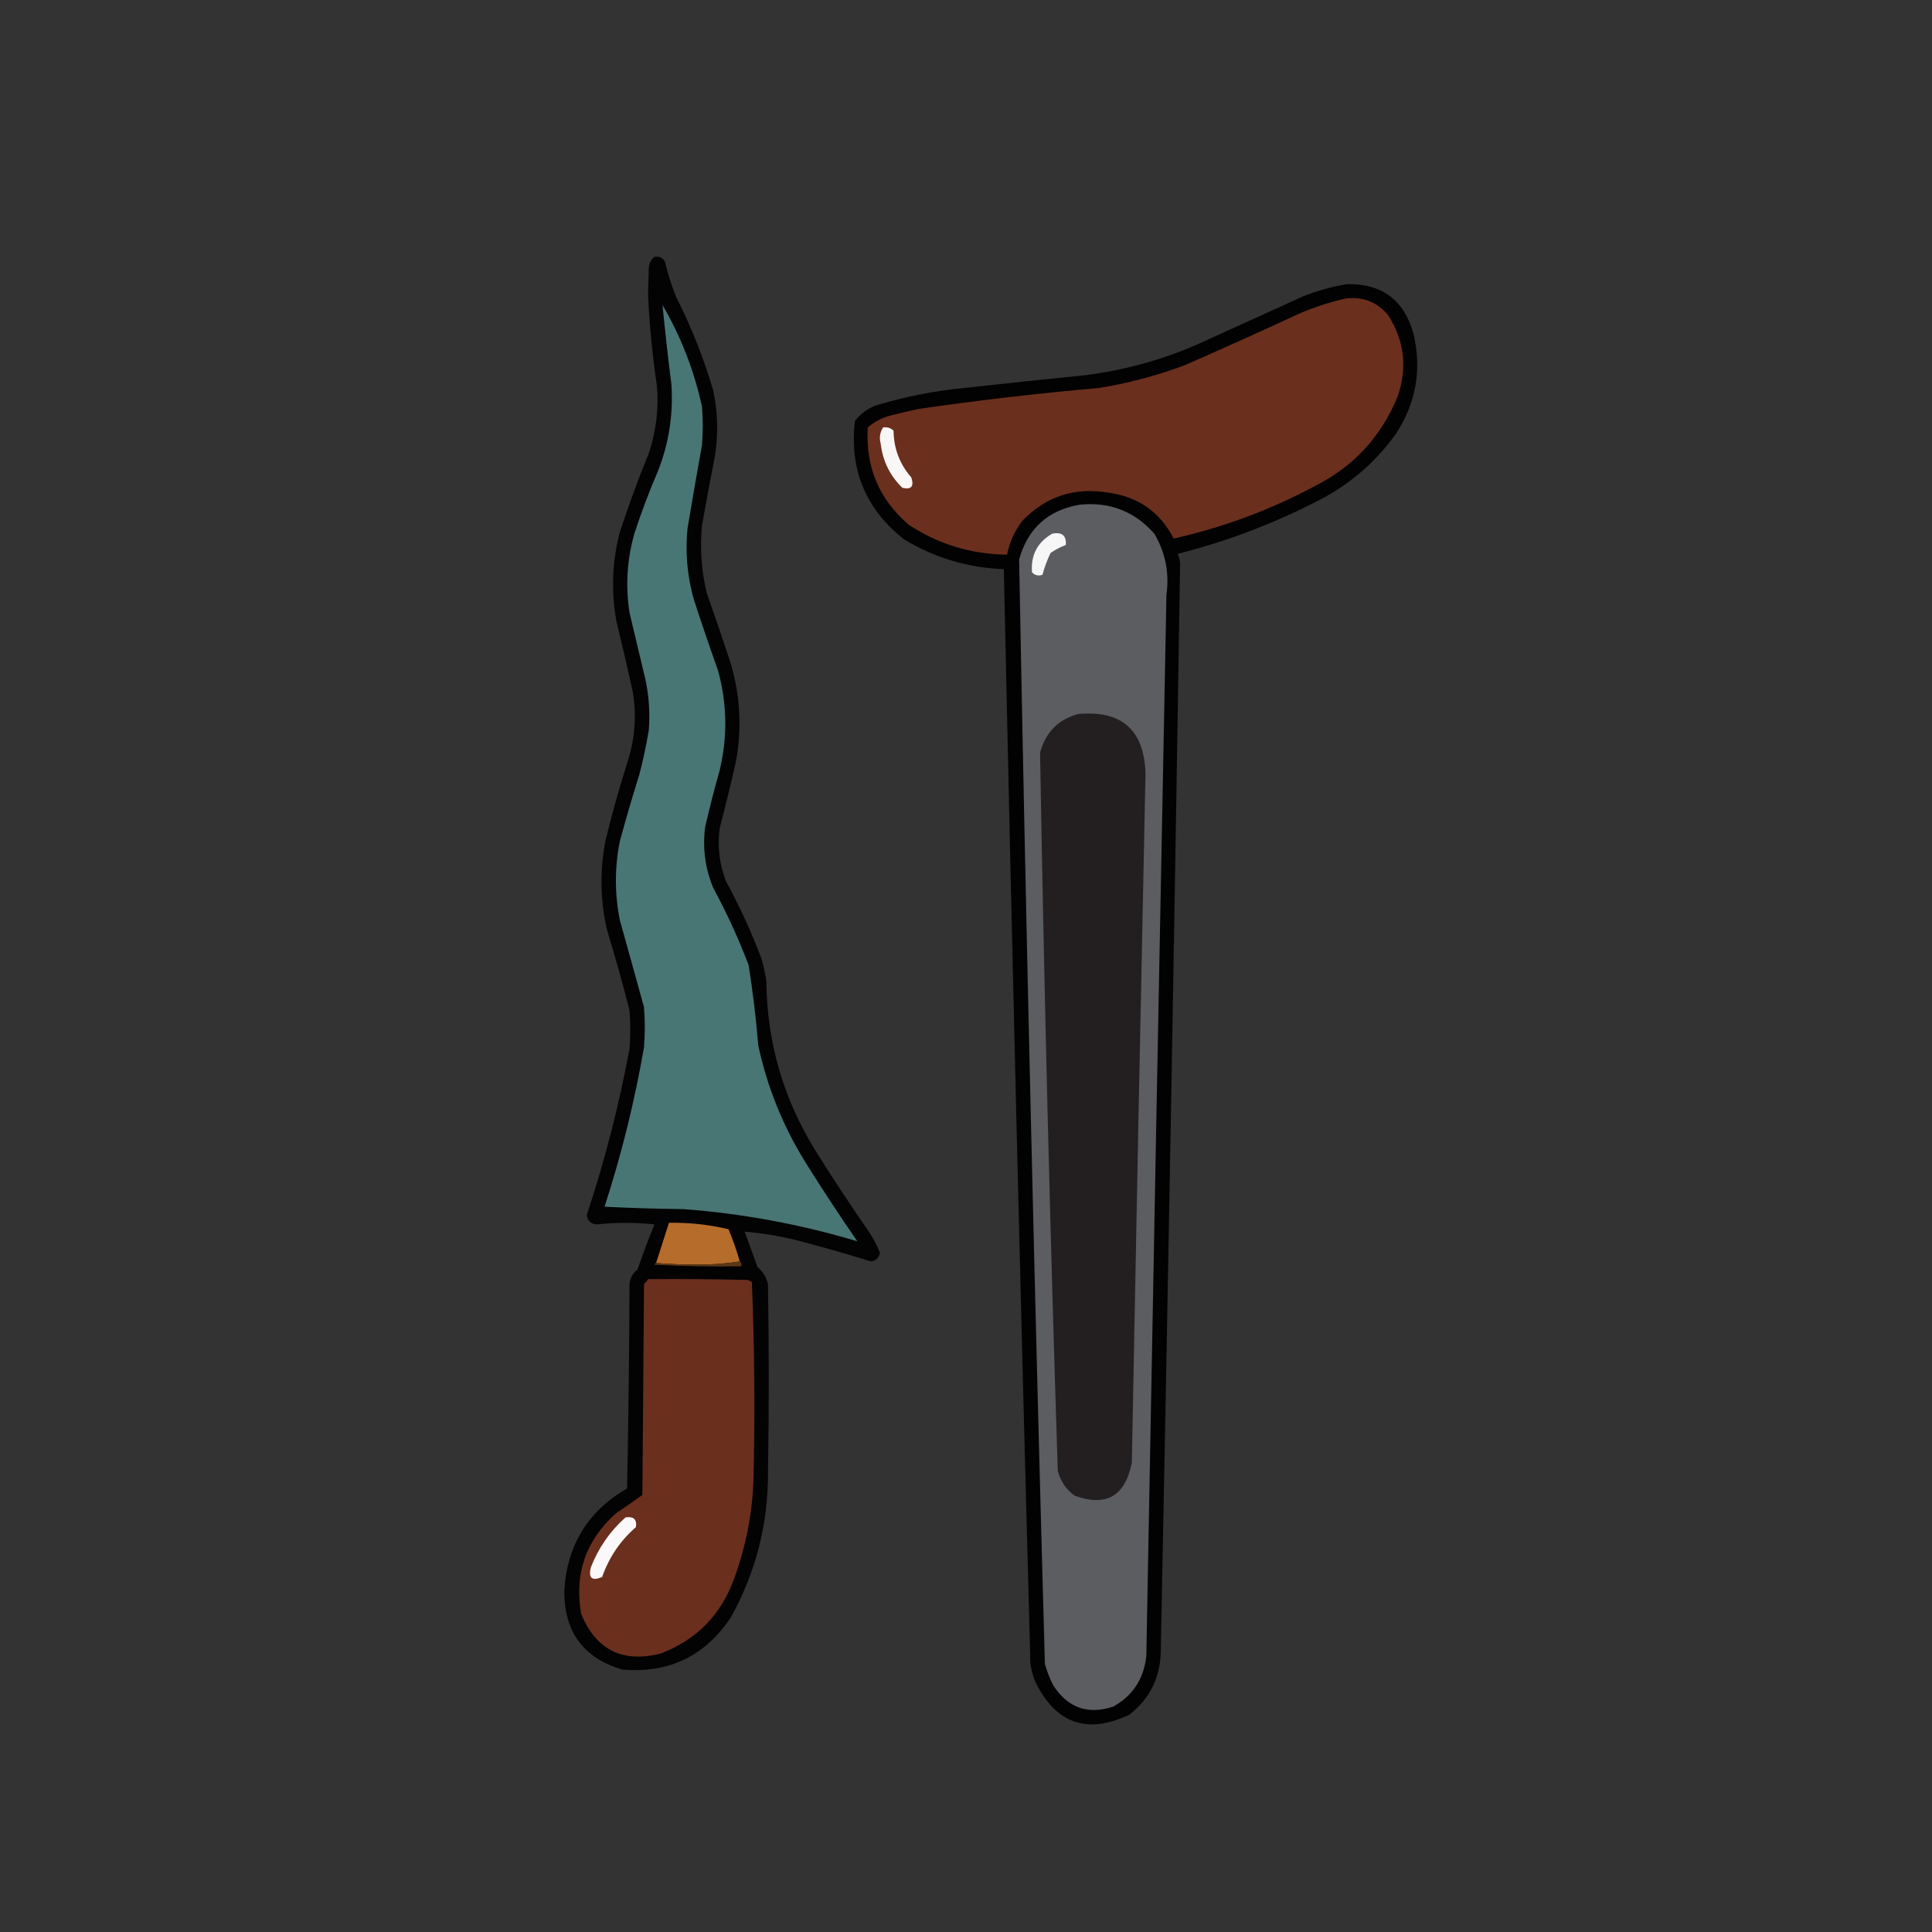 <?xml version="1.0" encoding="UTF-8"?>
<!DOCTYPE svg PUBLIC "-//W3C//DTD SVG 1.1//EN" "http://www.w3.org/Graphics/SVG/1.1/DTD/svg11.dtd">
<svg xmlns="http://www.w3.org/2000/svg" version="1.1" width="1200px" height="1200px" style="shape-rendering:geometricPrecision; text-rendering:geometricPrecision; image-rendering:optimizeQuality; fill-rule:evenodd; clip-rule:evenodd" xmlns:xlink="http://www.w3.org/1999/xlink">
<rect width="100%" height="100%" fill="#333333" stroke="none"/>
<g><path style="opacity:0.945" fill="#000101" d="M 406.5,159.5 C 409.368,159.085 411.535,160.085 413,162.5C 414.732,170.029 417.065,177.362 420,184.5C 429.435,203.141 437.102,222.475 443,242.5C 445.885,256.1 446.218,269.767 444,283.5C 441.205,297.81 438.538,312.143 436,326.5C 434.673,340.687 435.673,354.687 439,368.5C 444.201,383.103 449.201,397.77 454,412.5C 459.86,432.594 460.86,452.928 457,473.5C 453.874,487.212 450.541,500.878 447,514.5C 445.509,525.86 446.842,536.86 451,547.5C 459.429,563.022 466.762,579.022 473,595.5C 474.317,600.1 475.317,604.766 476,609.5C 476.4,647.772 486.733,683.105 507,715.5C 517.607,732.438 528.607,749.104 540,765.5C 542.564,769.462 544.731,773.629 546.5,778C 545.975,781.192 544.142,783.025 541,783.5C 525.281,778.612 509.448,774.112 493.5,770C 483.241,767.546 472.908,765.88 462.5,765C 465.162,772.317 467.828,779.65 470.5,787C 473.795,789.749 475.962,793.249 477,797.5C 477.667,836.5 477.667,875.5 477,914.5C 477.148,946.577 469.481,976.577 454,1004.5C 437.935,1028.62 415.435,1039.45 386.5,1037C 362.512,1029.9 350.512,1013.73 350.5,988.5C 351.993,960.036 364.993,938.703 389.5,924.5C 390.333,882.171 390.833,839.837 391,797.5C 391.366,793.768 393.032,790.768 396,788.5C 399.222,779.057 402.722,769.724 406.5,760.5C 394.658,759.218 382.825,759.218 371,760.5C 367.072,760.406 364.906,758.406 364.5,754.5C 375.68,720.782 384.513,686.449 391,651.5C 391.667,643.5 391.667,635.5 391,627.5C 386.741,610.722 382.074,594.056 377,577.5C 372.811,559.235 372.477,540.901 376,522.5C 380.043,505.661 384.71,488.994 390,472.5C 394.444,458.393 395.444,444.06 393,429.5C 389.825,415.133 386.492,400.8 383,386.5C 379.472,367.691 380.139,349.024 385,330.5C 390.41,313.936 396.41,297.603 403,281.5C 407.57,267.842 409.237,253.842 408,239.5C 405.225,220.748 403.392,201.915 402.5,183C 402.667,177.5 402.833,172 403,166.5C 403.139,163.555 404.306,161.221 406.5,159.5 Z"/></g>
<g><path style="opacity:0.953" fill="#020101" d="M 836.5,176.5 C 858.369,176.023 872.202,186.356 878,207.5C 883.186,229.715 879.519,250.382 867,269.5C 855.138,286.014 840.305,299.181 822.5,309C 793.558,324.305 763.224,335.972 731.5,344C 732.249,345.734 732.749,347.567 733,349.5C 729.516,574.503 725.516,799.503 721,1024.5C 721.033,1041.27 714.533,1054.77 701.5,1065C 675.278,1077.48 655.778,1070.65 643,1044.5C 641.592,1040.94 640.592,1037.28 640,1033.5C 633.826,806.849 628.326,580.183 623.5,353.5C 601.211,352.681 580.544,346.514 561.5,335C 537.682,316.222 527.515,291.722 531,261.5C 534.266,257.245 538.432,254.078 543.5,252C 561.451,246.508 579.785,242.841 598.5,241C 623.821,238.213 649.154,235.547 674.5,233C 698.411,229.918 721.411,223.584 743.5,214C 765.5,204 787.5,194 809.5,184C 818.378,180.533 827.378,178.033 836.5,176.5 Z"/></g>
<g><path style="opacity:1" fill="#6b2f1d" d="M 835.5,185.5 C 846.197,184.044 855.03,187.377 862,195.5C 872.353,211.417 874.353,228.417 868,246.5C 857.758,271.409 840.591,289.909 816.5,302C 788.806,316.787 759.64,327.62 729,334.5C 720.524,318.047 707.024,308.547 688.5,306C 667.478,302.452 649.644,308.286 635,323.5C 630.195,329.775 627.029,336.775 625.5,344.5C 603.316,344.271 582.983,338.104 564.5,326C 545.994,310.144 537.494,289.977 539,265.5C 543.211,261.869 548.045,259.369 553.5,258C 559.149,256.559 564.816,255.226 570.5,254C 607.707,248.613 645.04,244.279 682.5,241C 700.613,238.055 718.28,233.388 735.5,227C 759.285,216.608 782.952,205.941 806.5,195C 815.99,190.891 825.657,187.725 835.5,185.5 Z"/></g>
<g><path style="opacity:1" fill="#487674" d="M 411.5,189.5 C 422.976,209.133 431.142,230.133 436,252.5C 436.667,260.5 436.667,268.5 436,276.5C 432.868,293.823 429.868,311.156 427,328.5C 425.566,343.425 426.899,358.092 431,372.5C 435.803,387.241 440.803,401.908 446,416.5C 451.63,437.07 451.963,457.737 447,478.5C 443.711,490.082 440.711,501.749 438,513.5C 436.288,526.629 437.955,539.296 443,551.5C 451.412,566.992 458.745,582.992 465,599.5C 467.617,616.077 469.617,632.744 471,649.5C 476.552,675.156 486.219,699.156 500,721.5C 510.46,738.257 521.294,754.757 532.5,771C 497.321,760.446 461.321,753.78 424.5,751C 408.156,750.833 391.823,750.333 375.5,749.5C 386.016,717.103 394.183,684.103 400,650.5C 400.667,642.167 400.667,633.833 400,625.5C 395.005,607.524 390.005,589.524 385,571.5C 381.73,555.161 381.73,538.827 385,522.5C 388.715,508.74 392.715,495.073 397,481.5C 399.417,472.251 401.417,462.918 403,453.5C 403.779,443.081 403.113,432.747 401,422.5C 397.65,408.48 394.317,394.48 391,380.5C 388.444,363.955 389.444,347.622 394,331.5C 398.241,318.445 403.074,305.611 408.5,293C 415.468,275.489 418.302,257.323 417,238.5C 414.93,222.179 413.097,205.845 411.5,189.5 Z"/></g>
<g><path style="opacity:1" fill="#f9f7f6" d="M 548.5,265.5 C 551.044,265.104 553.211,265.771 555,267.5C 555.134,278.575 558.8,288.242 566,296.5C 567.913,302.094 566.08,304.261 560.5,303C 552.767,295.493 548.267,286.326 547,275.5C 546.037,271.851 546.537,268.518 548.5,265.5 Z"/></g>
<g><path style="opacity:1" fill="#5c5d60" d="M 670.5,313.5 C 689.155,311.548 704.655,317.548 717,331.5C 723.889,343.208 726.389,355.874 724.5,369.5C 720.214,589.164 716.047,808.831 712,1028.5C 710.524,1042.65 703.691,1053.15 691.5,1060C 675.533,1065.23 663.033,1060.73 654,1046.5C 651.941,1042.32 650.274,1037.99 649,1033.5C 642.594,804.852 637.261,576.186 633,347.5C 638.371,328.242 650.871,316.908 670.5,313.5 Z"/></g>
<g><path style="opacity:1" fill="#f6f6f6" d="M 653.5,331.5 C 659.597,330.263 662.43,332.597 662,338.5C 658.628,339.745 655.461,341.412 652.5,343.5C 650.399,347.88 648.732,352.38 647.5,357C 644.975,357.896 642.808,357.396 641,355.5C 640.162,344.841 644.329,336.841 653.5,331.5 Z"/></g>
<g><path style="opacity:1" fill="#231f20" d="M 669.5,443.5 C 696.496,441.008 710.496,453.175 711.5,480C 708.519,622.829 705.686,765.662 703,908.5C 698.883,929.297 687.049,936.131 667.5,929C 662.132,925.097 658.632,919.93 657,913.5C 652.212,764.858 648.545,616.191 646,467.5C 649.349,454.985 657.182,446.985 669.5,443.5 Z"/></g>
<g><path style="opacity:1" fill="#b66c2a" d="M 459.5,783.5 C 451.193,784.831 442.527,785.498 433.5,785.5C 424.66,785.5 415.993,785.166 407.5,784.5C 410.163,776.178 412.83,767.844 415.5,759.5C 428.04,759.276 440.374,760.609 452.5,763.5C 455.239,770.051 457.572,776.718 459.5,783.5 Z"/></g>
<g><path style="opacity:1" fill="#5c3715" d="M 459.5,783.5 C 460.404,784.209 460.737,785.209 460.5,786.5C 442.488,786.833 424.488,786.5 406.5,785.5C 406.624,784.893 406.957,784.56 407.5,784.5C 415.993,785.166 424.66,785.5 433.5,785.5C 442.527,785.498 451.193,784.831 459.5,783.5 Z"/></g>
<g><path style="opacity:1" fill="#6b2f1d" d="M 402.5,794.5 C 423.169,794.333 443.836,794.5 464.5,795C 465.416,795.374 466.25,795.874 467,796.5C 468.655,837.416 468.988,878.416 468,919.5C 467.202,940.491 463.202,960.824 456,980.5C 447.872,1002.96 432.705,1018.46 410.5,1027C 386.797,1033.06 370.297,1024.9 361,1002.5C 356.607,977.679 363.773,956.846 382.5,940C 388.125,936.277 393.625,932.444 399,928.5C 399.333,884.833 399.667,841.167 400,797.5C 401.045,796.627 401.878,795.627 402.5,794.5 Z"/></g>
<g><path style="opacity:1" fill="#faf8f8" d="M 388.5,942.5 C 393.501,941.671 395.668,943.671 395,948.5C 385.266,956.964 378.266,967.297 374,979.5C 367.667,982.167 365.333,980.167 367,973.5C 371.699,961.428 378.866,951.094 388.5,942.5 Z"/></g>
</svg>
